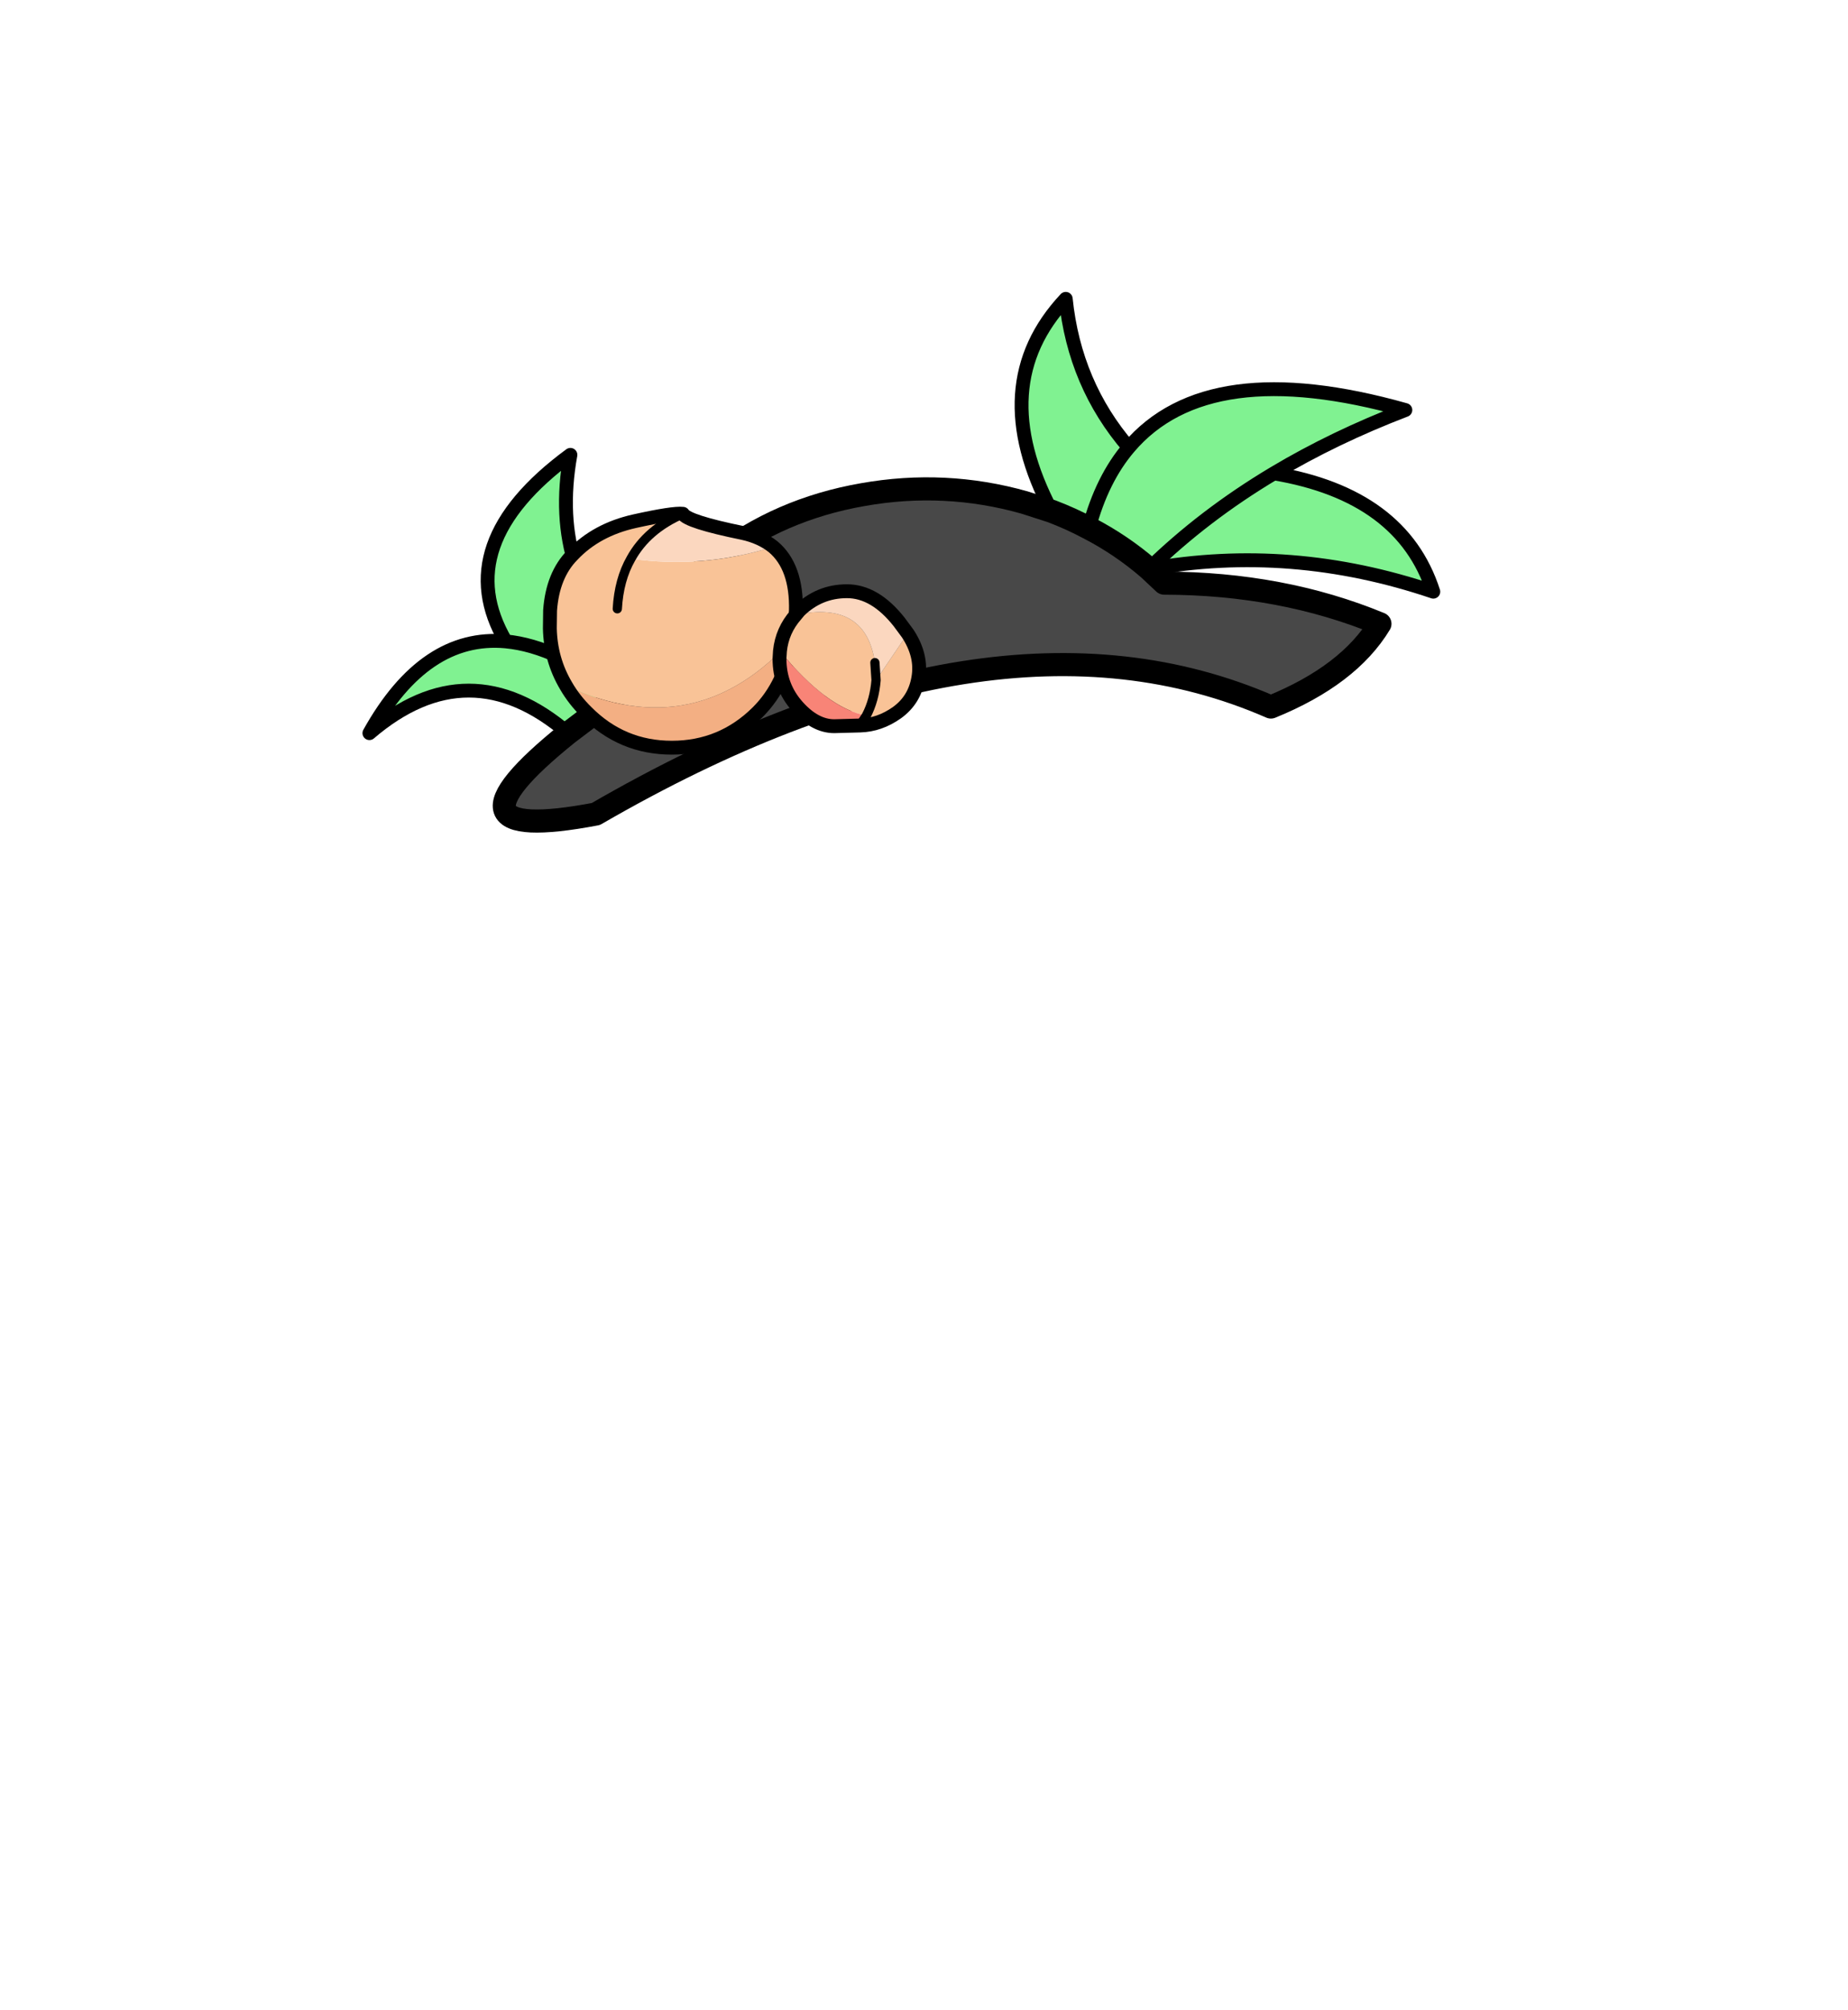 <?xml version="1.0" encoding="UTF-8" standalone="no"?>
<svg xmlns:xlink="http://www.w3.org/1999/xlink" height="434.9px" width="399.95px" xmlns="http://www.w3.org/2000/svg">
  <g transform="matrix(1, 0, 0, 1, 210.75, 443.1)">
    <use height="116.95" transform="matrix(1.0, 0.0, 0.0, 1.0, -132.3, -379.95)" width="233.25" xlink:href="#shape0"/>
  </g>
  <defs>
    <g id="shape0" transform="matrix(1, 0, 0, 1, 132.3, 379.95)">
      <path d="M37.9 -320.05 L37.85 -320.0 37.95 -320.0 41.2 -316.95 Q66.7 -316.9 87.9 -308.15 81.15 -297.0 64.3 -290.15 3.85 -316.55 -81.8 -267.0 -118.15 -260.1 -87.8 -284.5 L-76.7 -292.9 Q-75.1 -297.45 -73.0 -301.6 -66.75 -313.7 -55.8 -322.3 -42.1 -332.95 -24.0 -336.1 -6.25 -339.25 10.95 -334.4 L16.85 -332.5 Q21.05 -330.9 24.9 -328.85 31.95 -325.2 37.9 -320.05" fill="#484848" fill-rule="evenodd" stroke="none"/>
      <path d="M37.9 -320.05 Q31.95 -325.2 24.9 -328.85 21.05 -330.9 16.85 -332.5 2.45 -359.85 19.9 -378.45 21.8 -359.95 33.55 -346.3 50.65 -366.45 93.4 -354.4 78.0 -348.5 64.95 -340.7 49.8 -331.65 37.9 -320.05 49.8 -331.65 64.95 -340.7 92.7 -336.05 99.45 -315.1 68.7 -325.5 37.95 -320.0 L37.9 -320.05 M-73.0 -301.6 Q-75.1 -297.45 -76.7 -292.9 L-87.8 -284.5 Q-109.3 -302.9 -130.8 -284.5 -118.85 -305.95 -101.3 -304.35 -113.6 -325.35 -87.3 -344.7 -92.1 -317.95 -73.0 -301.6 M24.9 -328.85 Q27.75 -339.5 33.55 -346.3 27.75 -339.5 24.9 -328.85 M-76.7 -292.9 Q-90.15 -303.3 -101.3 -304.35 -90.15 -303.3 -76.7 -292.9" fill="#80f291" fill-rule="evenodd" stroke="none"/>
      <path d="M37.9 -320.05 Q31.95 -325.2 24.9 -328.85 21.05 -330.9 16.85 -332.5 L10.95 -334.4 Q-6.25 -339.25 -24.0 -336.1 -42.1 -332.95 -55.8 -322.3 -66.75 -313.7 -73.0 -301.6 -75.1 -297.45 -76.7 -292.9 L-87.8 -284.5 Q-118.15 -260.1 -81.8 -267.0 3.85 -316.55 64.3 -290.15 81.15 -297.0 87.9 -308.15 66.7 -316.9 41.2 -316.95 L37.95 -320.0 37.9 -320.05" fill="none" stroke="#000000" stroke-linecap="round" stroke-linejoin="round" stroke-width="5.0"/>
      <path d="M37.95 -320.0 L37.85 -320.0 37.9 -320.05 Q49.8 -331.65 64.95 -340.7 78.0 -348.5 93.4 -354.4 50.65 -366.45 33.55 -346.3 27.75 -339.5 24.9 -328.85 M33.55 -346.3 Q21.8 -359.95 19.9 -378.45 2.45 -359.85 16.85 -332.5 M37.95 -320.0 Q68.7 -325.5 99.45 -315.1 92.7 -336.05 64.95 -340.7 M-73.0 -301.6 Q-92.1 -317.95 -87.3 -344.7 -113.6 -325.35 -101.3 -304.35 -90.15 -303.3 -76.7 -292.9 M-101.3 -304.35 Q-118.85 -305.95 -130.8 -284.5 -109.3 -302.9 -87.8 -284.5" fill="none" stroke="#000000" stroke-linecap="round" stroke-linejoin="round" stroke-width="3.0"/>
      <path d="M-74.2 -322.25 Q-58.85 -320.0 -43.4 -324.8 -38.25 -320.45 -38.5 -310.95 L-39.1 -305.05 Q-59.9 -281.65 -88.25 -294.75 -91.6 -300.4 -91.75 -307.15 L-91.7 -311.05 Q-91.15 -318.7 -86.85 -323.05 -81.7 -328.5 -73.4 -330.35 -65.05 -332.2 -62.95 -331.95 -70.7 -328.6 -74.2 -322.25 -76.8 -317.7 -77.15 -311.4 -76.8 -317.7 -74.2 -322.25" fill="#f9c397" fill-rule="evenodd" stroke="none"/>
      <path d="M-88.25 -294.75 Q-59.9 -281.65 -39.1 -305.05 -40.75 -295.05 -46.75 -289.05 -54.5 -281.35 -65.35 -281.35 -76.15 -281.35 -83.8 -289.05 -86.5 -291.7 -88.25 -294.75" fill="#f3af83" fill-rule="evenodd" stroke="none"/>
      <path d="M-43.4 -324.8 Q-58.85 -320.0 -74.2 -322.25 -70.7 -328.6 -62.95 -331.95 -62.0 -330.25 -50.0 -327.8 -46.1 -326.95 -43.4 -324.8" fill="#fbd7bf" fill-rule="evenodd" stroke="none"/>
      <path d="M-43.4 -324.8 Q-46.1 -326.95 -50.0 -327.8 -62.0 -330.25 -62.95 -331.95 -65.05 -332.2 -73.4 -330.35 -81.7 -328.5 -86.85 -323.05 -91.15 -318.7 -91.7 -311.05 L-91.75 -307.15 Q-91.6 -300.4 -88.25 -294.75 -86.5 -291.7 -83.8 -289.05 -76.15 -281.35 -65.35 -281.35 -54.5 -281.35 -46.75 -289.05 -40.75 -295.05 -39.1 -305.05 L-38.5 -310.95 Q-38.25 -320.45 -43.4 -324.8" fill="none" stroke="#000000" stroke-linecap="round" stroke-linejoin="round" stroke-width="3.0"/>
      <path d="M-43.4 -324.8 Q-58.85 -320.0 -74.2 -322.25 M-88.25 -294.75 Q-59.9 -281.65 -39.1 -305.05" fill="none" stroke="#010101" stroke-linecap="round" stroke-linejoin="round" stroke-opacity="0.0" stroke-width="3.0"/>
      <path d="M-74.2 -322.25 Q-76.8 -317.7 -77.15 -311.4 M-62.95 -331.95 Q-70.7 -328.6 -74.2 -322.25" fill="none" stroke="#000000" stroke-linecap="round" stroke-linejoin="round" stroke-width="2.0"/>
      <path d="M-21.4 -299.75 L-21.15 -295.95 -14.3 -306.05 Q-11.15 -301.25 -12.0 -296.45 -12.8 -291.7 -16.6 -288.95 -20.4 -286.25 -24.65 -286.15 L-23.25 -288.3 Q-21.5 -291.65 -21.15 -295.95 -21.5 -291.65 -23.25 -288.3 -31.75 -289.85 -41.95 -302.25 -41.5 -306.7 -38.5 -310.1 -23.35 -313.25 -21.4 -299.75" fill="#f9c397" fill-rule="evenodd" stroke="none"/>
      <path d="M-21.15 -295.95 L-21.4 -299.75 Q-23.35 -313.25 -38.5 -310.1 L-37.8 -310.95 Q-33.45 -315.2 -27.45 -315.2 -21.4 -315.2 -16.15 -308.55 L-14.3 -306.05 -21.15 -295.95" fill="#fbd7bf" fill-rule="evenodd" stroke="none"/>
      <path d="M-24.65 -286.15 L-30.2 -286.0 Q-34.35 -286.0 -38.15 -290.25 -42.05 -294.6 -42.05 -300.6 L-41.95 -302.25 Q-31.75 -289.85 -23.25 -288.3 L-24.65 -286.15" fill="#f88477" fill-rule="evenodd" stroke="none"/>
      <path d="M-14.3 -306.05 L-16.15 -308.55 Q-21.4 -315.2 -27.45 -315.2 -33.45 -315.2 -37.8 -310.95 L-38.5 -310.1 M-24.65 -286.15 Q-20.4 -286.25 -16.6 -288.95 -12.8 -291.7 -12.0 -296.45 -11.15 -301.25 -14.3 -306.05 M-24.65 -286.15 L-30.2 -286.0 Q-34.35 -286.0 -38.15 -290.25 -42.05 -294.6 -42.05 -300.6 L-41.95 -302.25 Q-41.5 -306.7 -38.5 -310.1" fill="none" stroke="#000000" stroke-linecap="round" stroke-linejoin="round" stroke-width="3.0"/>
      <path d="M-21.4 -299.75 L-21.15 -295.95 Q-21.5 -291.65 -23.25 -288.3 L-24.65 -286.15" fill="none" stroke="#000000" stroke-linecap="round" stroke-linejoin="round" stroke-width="2.0"/>
      <path d="M-21.15 -295.95 L-14.3 -306.05 M-38.5 -310.1 Q-23.35 -313.25 -21.4 -299.75 M-23.25 -288.3 Q-31.75 -289.85 -41.95 -302.25" fill="none" stroke="#010101" stroke-linecap="round" stroke-linejoin="round" stroke-opacity="0.0" stroke-width="2.0"/>
    </g>
  </defs>
</svg>

